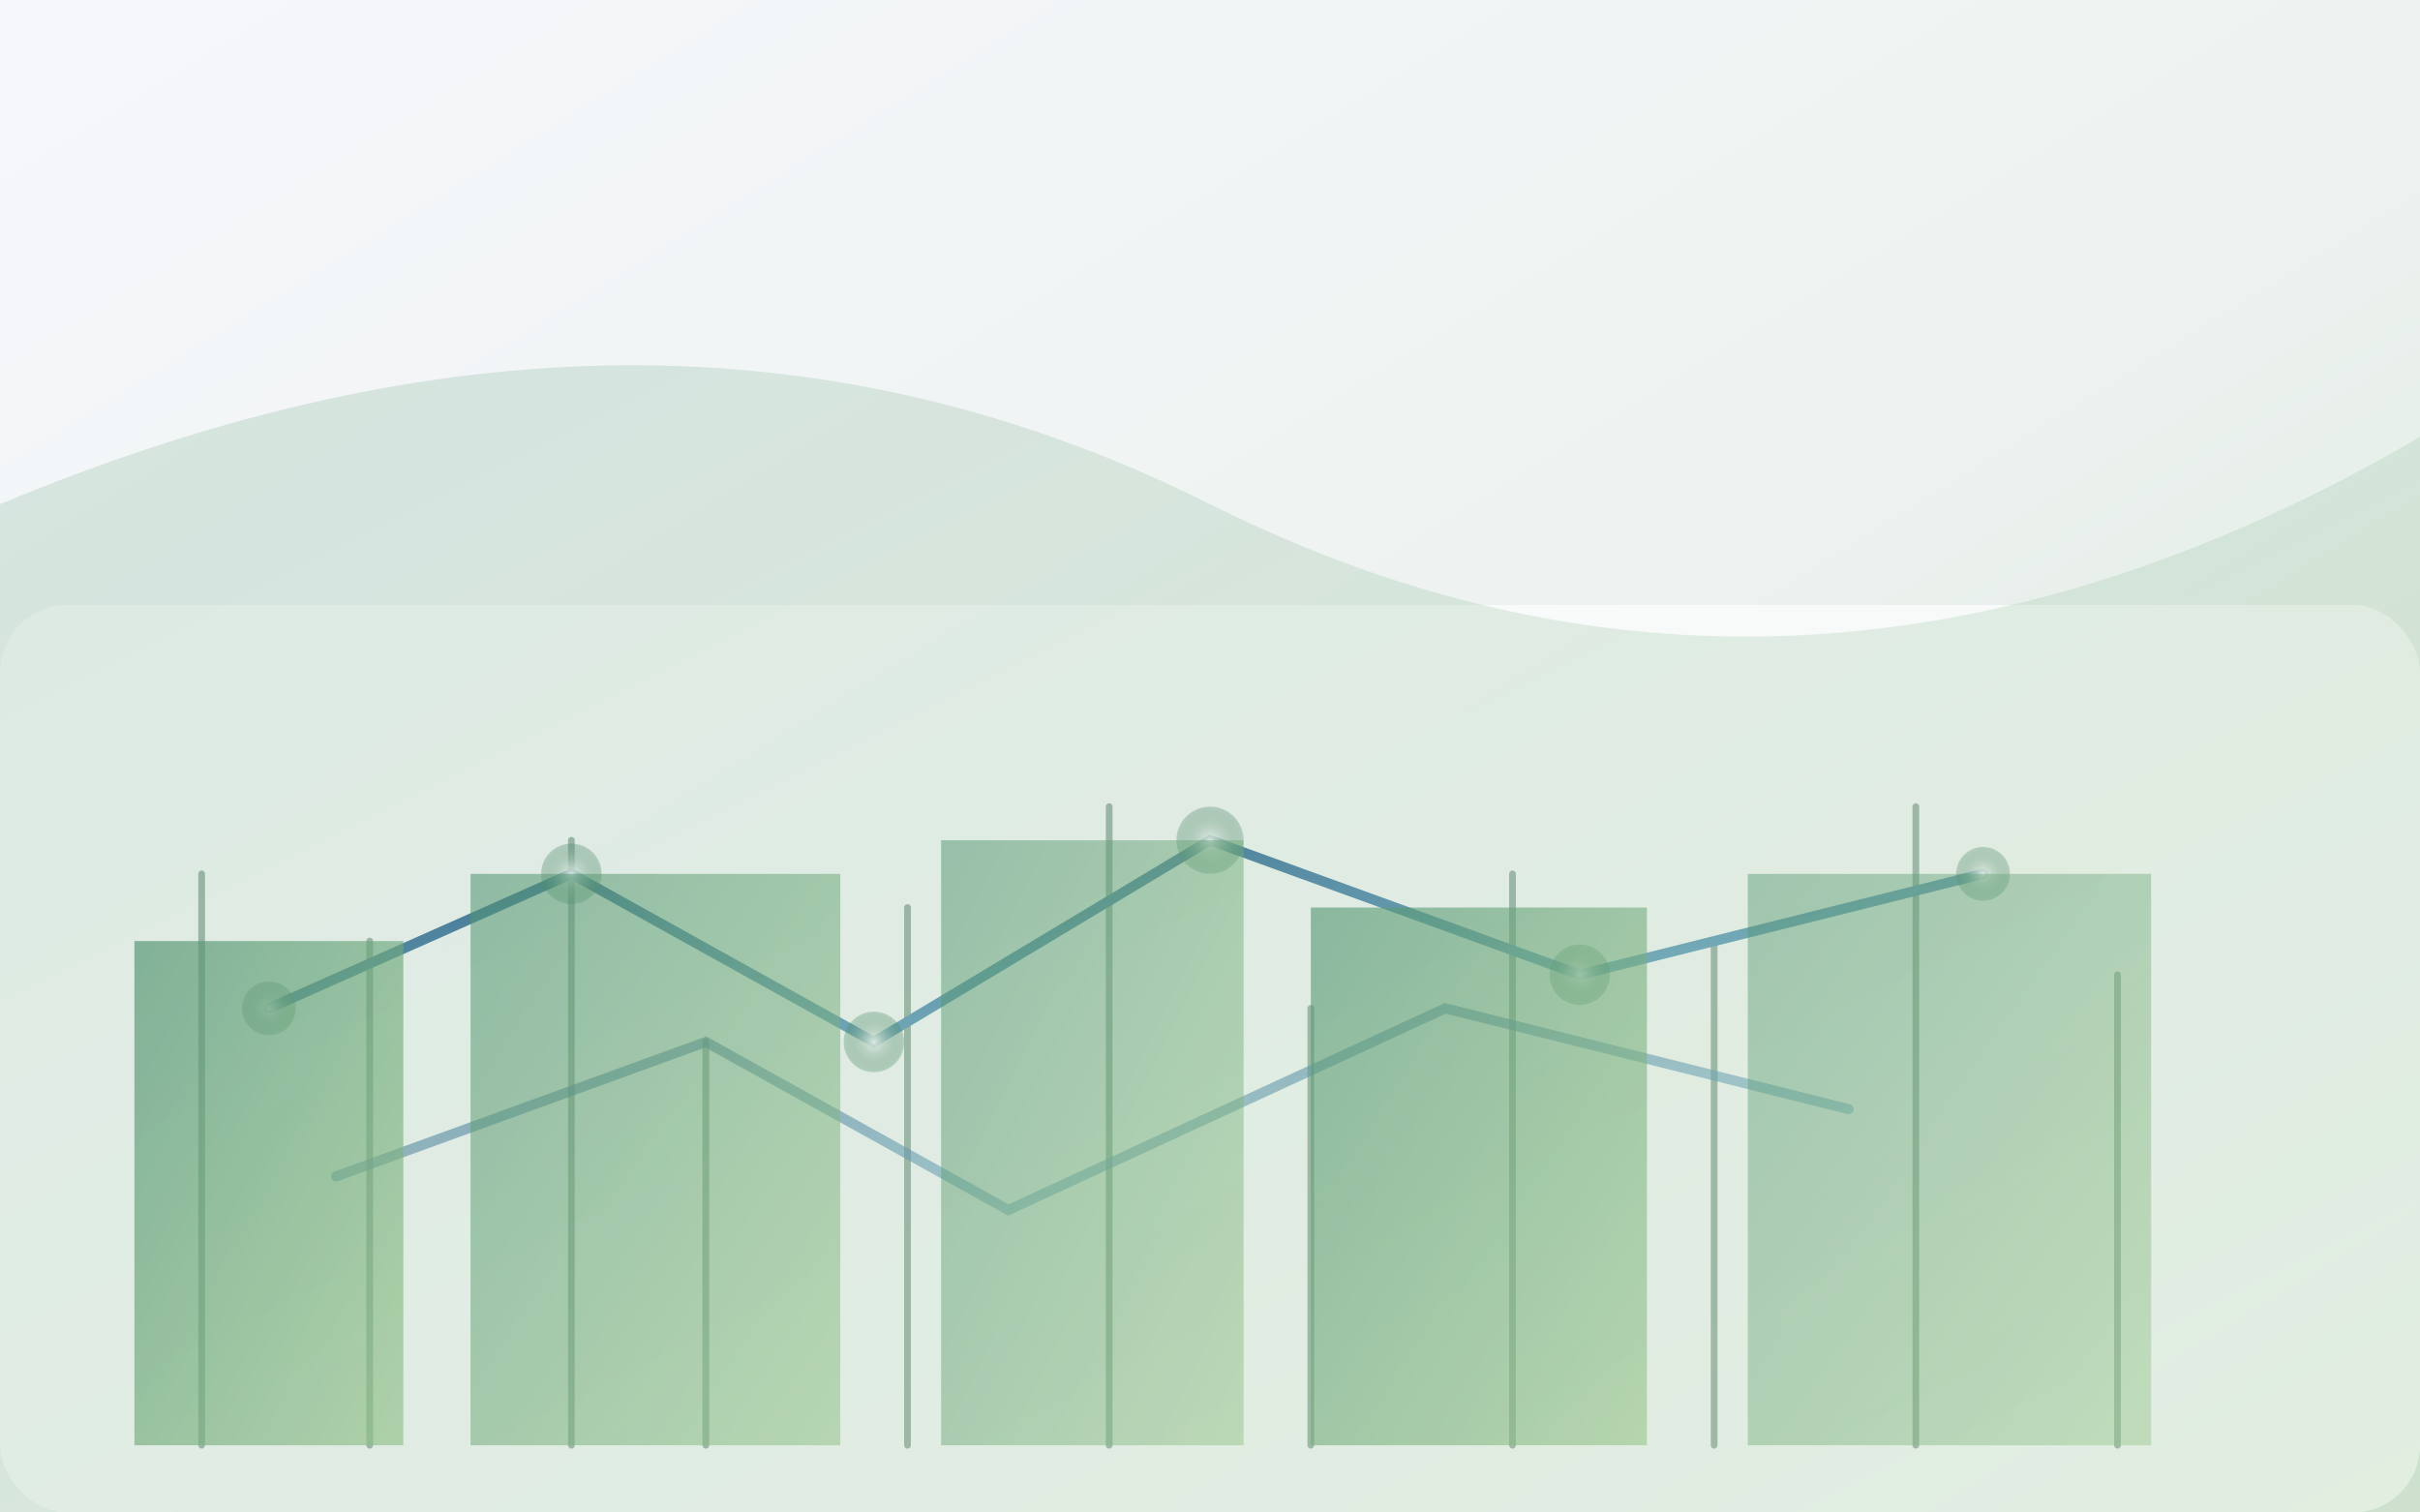<svg xmlns="http://www.w3.org/2000/svg" viewBox="0 0 1440 900" role="img" aria-labelledby="title desc">
  <rect x="0" y="0" width="1440" height="900" fill="#333333" stroke="none"/>
  <title id="title">Networked architectural skyline abstract</title>
  <desc id="desc">Abstract gradient cityscape with interconnected lines symbolizing Gaia LLC's integrated real estate and design services.</desc>
  <defs>
    <linearGradient id="sky" x1="0" y1="0" x2="1" y2="1">
      <stop offset="0%" stop-color="#f6f7fb" />
      <stop offset="50%" stop-color="#eef3f1" />
      <stop offset="100%" stop-color="#d8e7dd" />
    </linearGradient>
    <linearGradient id="accent" x1="0" y1="0" x2="1" y2="1">
      <stop offset="0%" stop-color="#4a8f6d" />
      <stop offset="100%" stop-color="#9ac78d" />
    </linearGradient>
    <linearGradient id="accentLine" x1="0" y1="0" x2="1" y2="1">
      <stop offset="0%" stop-color="#2f5f92" />
      <stop offset="100%" stop-color="#8fc7d9" />
    </linearGradient>
    <clipPath id="cityClip">
      <rect x="0" y="360" width="1440" height="540" rx="40" />
    </clipPath>
    <radialGradient id="node" cx="0.5" cy="0.5" r="0.5">
      <stop offset="0%" stop-color="#ffffff" stop-opacity="0.9" />
      <stop offset="100%" stop-color="#3a7a5b" stop-opacity="0.3" />
    </radialGradient>
  </defs>
  <rect width="1440" height="900" fill="url(#sky)" />
  <g clip-path="url(#cityClip)">
    <rect x="0" y="360" width="1440" height="540" fill="#ffffff" fill-opacity="0.65" />
    <g stroke="#a4b8ad" stroke-width="4" fill="none" stroke-linecap="round">
      <path d="M120 860 V520" />
      <path d="M220 860 V560" />
      <path d="M340 860 V500" />
      <path d="M420 860 V620" />
      <path d="M540 860 V540" />
      <path d="M660 860 V480" />
      <path d="M780 860 V600" />
      <path d="M900 860 V520" />
      <path d="M1020 860 V560" />
      <path d="M1140 860 V480" />
      <path d="M1260 860 V580" />
    </g>
    <g stroke="url(#accentLine)" stroke-width="6" fill="none" stroke-linecap="round">
      <path d="M160 600 L340 520 L520 620 L720 500 L940 580 L1180 520" />
      <path d="M200 700 L420 620 L600 720 L860 600 L1100 660" opacity="0.6" />
    </g>
    <g fill="url(#node)">
      <circle cx="160" cy="600" r="16" />
      <circle cx="340" cy="520" r="18" />
      <circle cx="520" cy="620" r="18" />
      <circle cx="720" cy="500" r="20" />
      <circle cx="940" cy="580" r="18" />
      <circle cx="1180" cy="520" r="16" />
    </g>
    <rect x="80" y="560" width="160" height="300" fill="url(#accent)" opacity="0.65" />
    <rect x="280" y="520" width="220" height="340" fill="url(#accent)" opacity="0.55" />
    <rect x="560" y="500" width="180" height="360" fill="url(#accent)" opacity="0.5" />
    <rect x="780" y="540" width="200" height="320" fill="url(#accent)" opacity="0.6" />
    <rect x="1040" y="520" width="240" height="340" fill="url(#accent)" opacity="0.45" />
  </g>
  <path d="M0 300 C240 200 480 180 720 300 C960 420 1200 400 1440 260 L1440 900 L0 900 Z" fill="url(#accent)" opacity="0.18" />
</svg>
